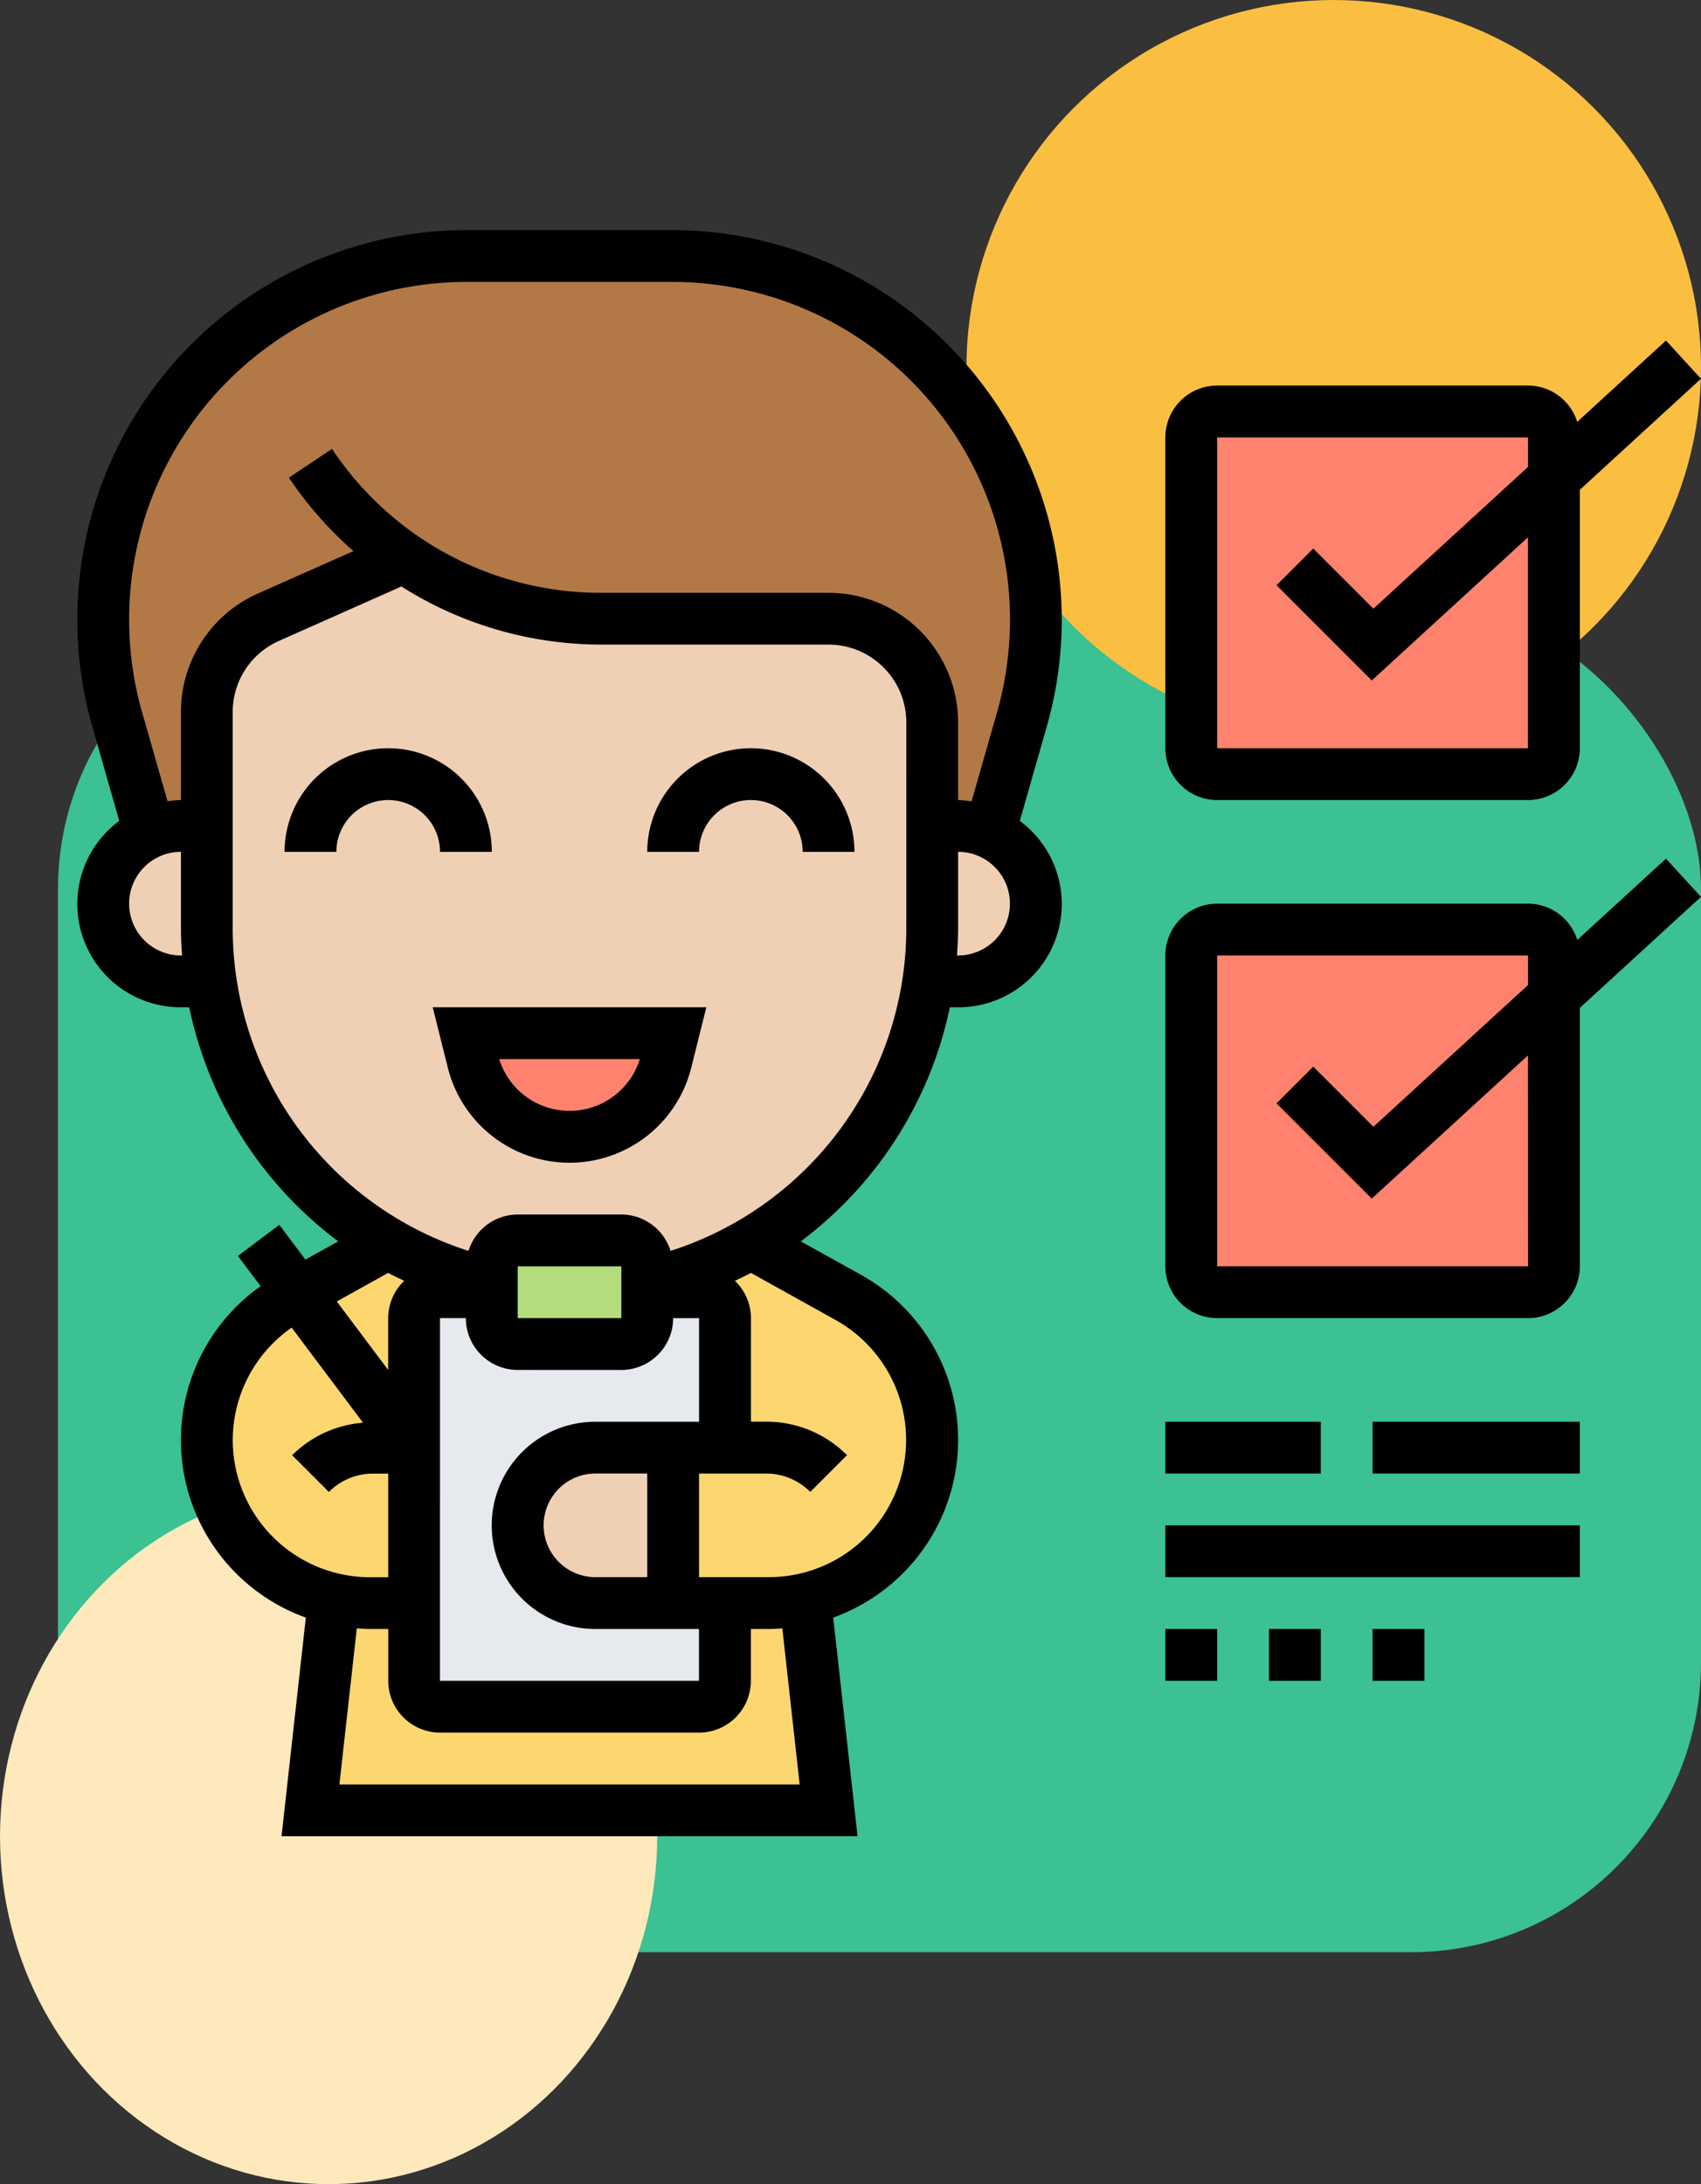 <svg id="Grupo_1044262" data-name="Grupo 1044262" xmlns="http://www.w3.org/2000/svg" width="88" height="113" viewBox="0 0 88 113">
  <rect x="0" y="0" width="88" height="113" fill="#333333" stroke="none"/>
  <rect id="mi-hija-no-tiene-miedo-hacer-visita-aqui" width="85" height="70" rx="15" transform="translate(3 31)" fill="#3bc192"/>
  <circle id="Elipse_4834" data-name="Elipse 4834" cx="19" cy="19" r="19" transform="translate(50)" fill="#fabf40"/>
  <ellipse id="Elipse_4835" data-name="Elipse 4835" cx="17" cy="18" rx="17" ry="18" transform="translate(0 77)" fill="#fde9bc"/>
  <g id="lista-de-verificacion_1_" data-name="lista-de-verificacion (1)" transform="translate(4 11.906)">
    <g id="Grupo_1044260" data-name="Grupo 1044260" transform="translate(1.34 1.34)">
      <g id="Grupo_1044249" data-name="Grupo 1044249">
        <path id="Trazado_775733" data-name="Trazado 775733" d="M16.52,16.587l-6.969,3.1a5.376,5.376,0,0,0-3.19,4.905v5.9H5.021a3.871,3.871,0,0,0-1.622.348L1.724,24.977A18.808,18.808,0,0,1,19.8,1H30.445a18.809,18.809,0,0,1,18.08,23.977l-1.675,5.857a3.871,3.871,0,0,0-1.622-.348h-1.34V25.124a5.359,5.359,0,0,0-5.361-5.361H26.746A18.066,18.066,0,0,1,16.52,16.587Z" transform="translate(-1 -1)" fill="#b27946"/>
      </g>
      <g id="Grupo_1044250" data-name="Grupo 1044250" transform="translate(5.361 51.076)">
        <path id="Trazado_775734" data-name="Trazado 775734" d="M42.526,49.282a8.439,8.439,0,0,0-4.342-7.371l-5.012-2.8h-.013a18.334,18.334,0,0,1-5.374,2.1v.429h2.68a1.344,1.344,0,0,1,1.34,1.34v6.7h-2.68v8.041H31.8v4.021a1.344,1.344,0,0,1-1.34,1.34h-13.4a1.344,1.344,0,0,1-1.34-1.34V42.983a1.344,1.344,0,0,1,1.34-1.34h2.68v-.429a18.334,18.334,0,0,1-5.374-2.1h-.013L9.731,41.7l-.389.214a8.423,8.423,0,0,0,2.238,15.6l-1.22,10.936h26.8l-1.22-10.936a8.391,8.391,0,0,0,6.581-8.229Z" transform="translate(-5 -39.11)" fill="#fcd770"/>
      </g>
      <g id="Grupo_1044251" data-name="Grupo 1044251" transform="translate(56.289 34.846)">
        <path id="Trazado_775735" data-name="Trazado 775735" d="M61.763,30.458V44.423a1.344,1.344,0,0,1-1.34,1.34H44.34A1.344,1.344,0,0,1,43,44.423V28.34A1.344,1.344,0,0,1,44.34,27H60.423a1.344,1.344,0,0,1,1.34,1.34Z" transform="translate(-43 -27)" fill="#ff826e"/>
      </g>
      <g id="Grupo_1044252" data-name="Grupo 1044252" transform="translate(56.289 8.041)">
        <path id="Trazado_775736" data-name="Trazado 775736" d="M61.763,10.458V24.423a1.344,1.344,0,0,1-1.34,1.34H44.34A1.344,1.344,0,0,1,43,24.423V8.34A1.344,1.344,0,0,1,44.34,7H60.423a1.344,1.344,0,0,1,1.34,1.34Z" transform="translate(-43 -7)" fill="#ff826e"/>
      </g>
      <g id="Grupo_1044253" data-name="Grupo 1044253" transform="translate(16.083 53.609)">
        <path id="Trazado_775737" data-name="Trazado 775737" d="M29.083,57.083V61.1a1.344,1.344,0,0,1-1.34,1.34H14.34A1.344,1.344,0,0,1,13,61.1V42.34A1.344,1.344,0,0,1,14.34,41h2.68v1.34a1.344,1.344,0,0,0,1.34,1.34h5.361a1.344,1.344,0,0,0,1.34-1.34V41h2.68a1.344,1.344,0,0,1,1.34,1.34v6.7h-6.7a4.021,4.021,0,0,0,0,8.041h6.7Z" transform="translate(-13 -41)" fill="#e6e9ed"/>
      </g>
      <g id="Grupo_1044254" data-name="Grupo 1044254" transform="translate(20.103 50.929)">
        <path id="Trazado_775738" data-name="Trazado 775738" d="M24.041,41.252v1.769a1.344,1.344,0,0,1-1.34,1.34H17.34A1.344,1.344,0,0,1,16,43.021V40.34A1.344,1.344,0,0,1,17.34,39H22.7a1.344,1.344,0,0,1,1.34,1.34Z" transform="translate(-16 -39)" fill="#b4dd7f"/>
      </g>
      <g id="Grupo_1044255" data-name="Grupo 1044255" transform="translate(21.444 61.65)">
        <path id="Trazado_775739" data-name="Trazado 775739" d="M25.041,47v8.041H21.021a4.021,4.021,0,0,1,0-8.041Z" transform="translate(-17 -47)" fill="#f0d0b4"/>
      </g>
      <g id="Grupo_1044256" data-name="Grupo 1044256" transform="translate(42.7 29.485)">
        <path id="Trazado_775740" data-name="Trazado 775740" d="M36.01,23.348a4.016,4.016,0,0,1-1.622,7.693H32.86a19.567,19.567,0,0,0,.188-2.68V23h1.34A3.871,3.871,0,0,1,36.01,23.348Z" transform="translate(-32.86 -23)" fill="#f0d0b4"/>
      </g>
      <g id="Grupo_1044257" data-name="Grupo 1044257" transform="translate(5.361 15.587)">
        <path id="Trazado_775741" data-name="Trazado 775741" d="M42.526,26.528v5.361a19.567,19.567,0,0,1-.188,2.68,18.787,18.787,0,0,1-9.167,13.55h-.013a18.334,18.334,0,0,1-5.374,2.1v-.911a1.344,1.344,0,0,0-1.34-1.34H21.083a1.344,1.344,0,0,0-1.34,1.34v.911a18.334,18.334,0,0,1-5.374-2.1h-.013a18.787,18.787,0,0,1-9.167-13.55A19.567,19.567,0,0,1,5,31.889V20.631a5.376,5.376,0,0,1,3.19-4.905l6.969-3.1a18.066,18.066,0,0,0,10.226,3.176H37.165a5.359,5.359,0,0,1,5.361,5.361Z" transform="translate(-5 -12.63)" fill="#f0d0b4"/>
      </g>
      <g id="Grupo_1044258" data-name="Grupo 1044258" transform="translate(0 29.485)">
        <path id="Trazado_775742" data-name="Trazado 775742" d="M6.361,23v5.361a19.567,19.567,0,0,0,.188,2.68H5.021A4.015,4.015,0,0,1,3.4,23.348,3.871,3.871,0,0,1,5.021,23Z" transform="translate(-1 -23)" fill="#f0d0b4"/>
      </g>
      <g id="Grupo_1044259" data-name="Grupo 1044259" transform="translate(18.763 40.207)">
        <path id="Trazado_775743" data-name="Trazado 775743" d="M25.722,31l-.362,1.461a5.154,5.154,0,0,1-10,0L15,31Z" transform="translate(-15 -31)" fill="#ff826e"/>
      </g>
    </g>
    <g id="Grupo_1044261" data-name="Grupo 1044261" transform="translate(0)">
      <path id="Trazado_775744" data-name="Trazado 775744" d="M14.5,33.125a6.49,6.49,0,0,0,12.593,0L27.874,30H13.719Zm9.935-.445a3.81,3.81,0,0,1-7.277,0Z" transform="translate(4.668 10.207)"/>
      <path id="Trazado_775745" data-name="Trazado 775745" d="M18.722,25.361A5.361,5.361,0,0,0,8,25.361h2.68a2.68,2.68,0,0,1,5.361,0Z" transform="translate(2.722 6.805)"/>
      <path id="Trazado_775746" data-name="Trazado 775746" d="M27.361,20A5.366,5.366,0,0,0,22,25.361h2.68a2.68,2.68,0,0,1,5.361,0h2.68A5.366,5.366,0,0,0,27.361,20Z" transform="translate(7.485 6.805)"/>
      <path id="Trazado_775747" data-name="Trazado 775747" d="M44.68,28.035H60.763a2.683,2.683,0,0,0,2.68-2.68V11.983l6.267-5.744L67.9,4.262,63.308,8.47a2.676,2.676,0,0,0-2.545-1.879H44.68A2.683,2.683,0,0,0,42,9.272V25.354A2.683,2.683,0,0,0,44.68,28.035Zm0-18.763H60.763V10.8l-8,7.335-3.113-3.113-1.9,1.9,4.928,4.928,8.082-7.409V25.354H44.68Z" transform="translate(14.289 1.45)"/>
      <path id="Trazado_775748" data-name="Trazado 775748" d="M67.9,24.263l-4.59,4.208a2.675,2.675,0,0,0-2.545-1.88H44.68A2.683,2.683,0,0,0,42,29.271V45.354a2.683,2.683,0,0,0,2.68,2.68H60.763a2.683,2.683,0,0,0,2.68-2.68V31.983l6.267-5.744ZM60.765,45.354H44.68V29.271H60.763V30.8l-8,7.335-3.113-3.113-1.9,1.9,4.928,4.928,8.082-7.409Z" transform="translate(14.289 8.255)"/>
      <path id="Trazado_775749" data-name="Trazado 775749" d="M42,46h8.041v2.68H42Z" transform="translate(14.289 15.65)"/>
      <path id="Trazado_775750" data-name="Trazado 775750" d="M50,46H60.722v2.68H50Z" transform="translate(17.011 15.65)"/>
      <path id="Trazado_775751" data-name="Trazado 775751" d="M42,50H63.444v2.68H42Z" transform="translate(14.289 17.011)"/>
      <path id="Trazado_775752" data-name="Trazado 775752" d="M42,54h2.68v2.68H42Z" transform="translate(14.289 18.372)"/>
      <path id="Trazado_775753" data-name="Trazado 775753" d="M46,54h2.68v2.68H46Z" transform="translate(15.65 18.372)"/>
      <path id="Trazado_775754" data-name="Trazado 775754" d="M50,54h2.68v2.68H50Z" transform="translate(17.011 18.372)"/>
      <path id="Trazado_775755" data-name="Trazado 775755" d="M50.929,20.149A20.171,20.171,0,0,0,30.78,0H20.149A20.147,20.147,0,0,0,.776,25.684l1.394,4.88a5.344,5.344,0,0,0,3.191,9.643H5.79A20.306,20.306,0,0,0,13.5,52.318l-1.7.944-1.35-1.8L8.309,53.073l1.173,1.563a9.755,9.755,0,0,0,2.34,17.146L10.565,83.094h29.8L39.106,71.781a9.769,9.769,0,0,0,1.433-17.734l-3.111-1.729A20.316,20.316,0,0,0,45.14,40.207h.428a5.344,5.344,0,0,0,3.191-9.643l1.394-4.88A20.127,20.127,0,0,0,50.929,20.149ZM5.361,37.526a2.68,2.68,0,0,1,0-5.361v4.021c0,.45.028.9.059,1.34Zm10.72,16.424c.272.145.551.276.831.409a2.666,2.666,0,0,0-.83,1.93v2.682l-2.658-3.544ZM28.145,58.97a2.683,2.683,0,0,0,2.68-2.68h1.34V61.65H26.8a5.361,5.361,0,1,0,0,10.722h5.361v2.68h-13.4V56.289H20.1a2.683,2.683,0,0,0,2.68,2.68Zm-5.361-2.68v-2.68h5.361v2.68Zm4.021,13.4a2.68,2.68,0,0,1,0-5.361h2.68v5.361Zm-18.763-7.1A7.09,7.09,0,0,1,11.09,56.78L14.781,61.7a5.853,5.853,0,0,0-3.667,1.682l1.9,1.9a3.208,3.208,0,0,1,2.286-.948h.785v5.361h-.945A7.105,7.105,0,0,1,8.041,62.594ZM37.37,80.414H13.559l.9-8.076c.226.016.453.035.682.035h.945v2.68a2.683,2.683,0,0,0,2.68,2.68h13.4a2.683,2.683,0,0,0,2.68-2.68v-2.68h.945c.231,0,.456-.019.682-.035ZM39.236,56.39a7.1,7.1,0,0,1-3.446,13.3H32.165V64.331h3.466a3.214,3.214,0,0,1,2.288.948l1.9-1.9a5.877,5.877,0,0,0-4.184-1.733h-.785V56.289a2.666,2.666,0,0,0-.83-1.93c.279-.133.559-.264.831-.409Zm3.651-20.2A17.533,17.533,0,0,1,30.69,52.81a2.675,2.675,0,0,0-2.545-1.882H22.784a2.675,2.675,0,0,0-2.545,1.882,17.533,17.533,0,0,1-12.2-16.624V24.928a4.02,4.02,0,0,1,2.388-3.674l6.339-2.817a19.351,19.351,0,0,0,10.318,3.006H38.867a4.026,4.026,0,0,1,4.021,4.021Zm2.68,1.34h-.059c.031-.445.059-.89.059-1.34V32.165a2.68,2.68,0,1,1,0,5.361Zm0-8.041V25.464a6.709,6.709,0,0,0-6.7-6.7H27.087a16.683,16.683,0,0,1-13.91-7.445l-2.23,1.488a19.436,19.436,0,0,0,3.34,3.8L9.341,18.8a6.708,6.708,0,0,0-3.98,6.125v4.557a5.324,5.324,0,0,0-.692.07L3.353,24.948A17.467,17.467,0,0,1,20.149,2.68H30.78a17.471,17.471,0,0,1,16.8,22.268l-1.316,4.606a5.369,5.369,0,0,0-.693-.07Z" transform="translate(0)"/>
    </g>
  </g>
</svg>
